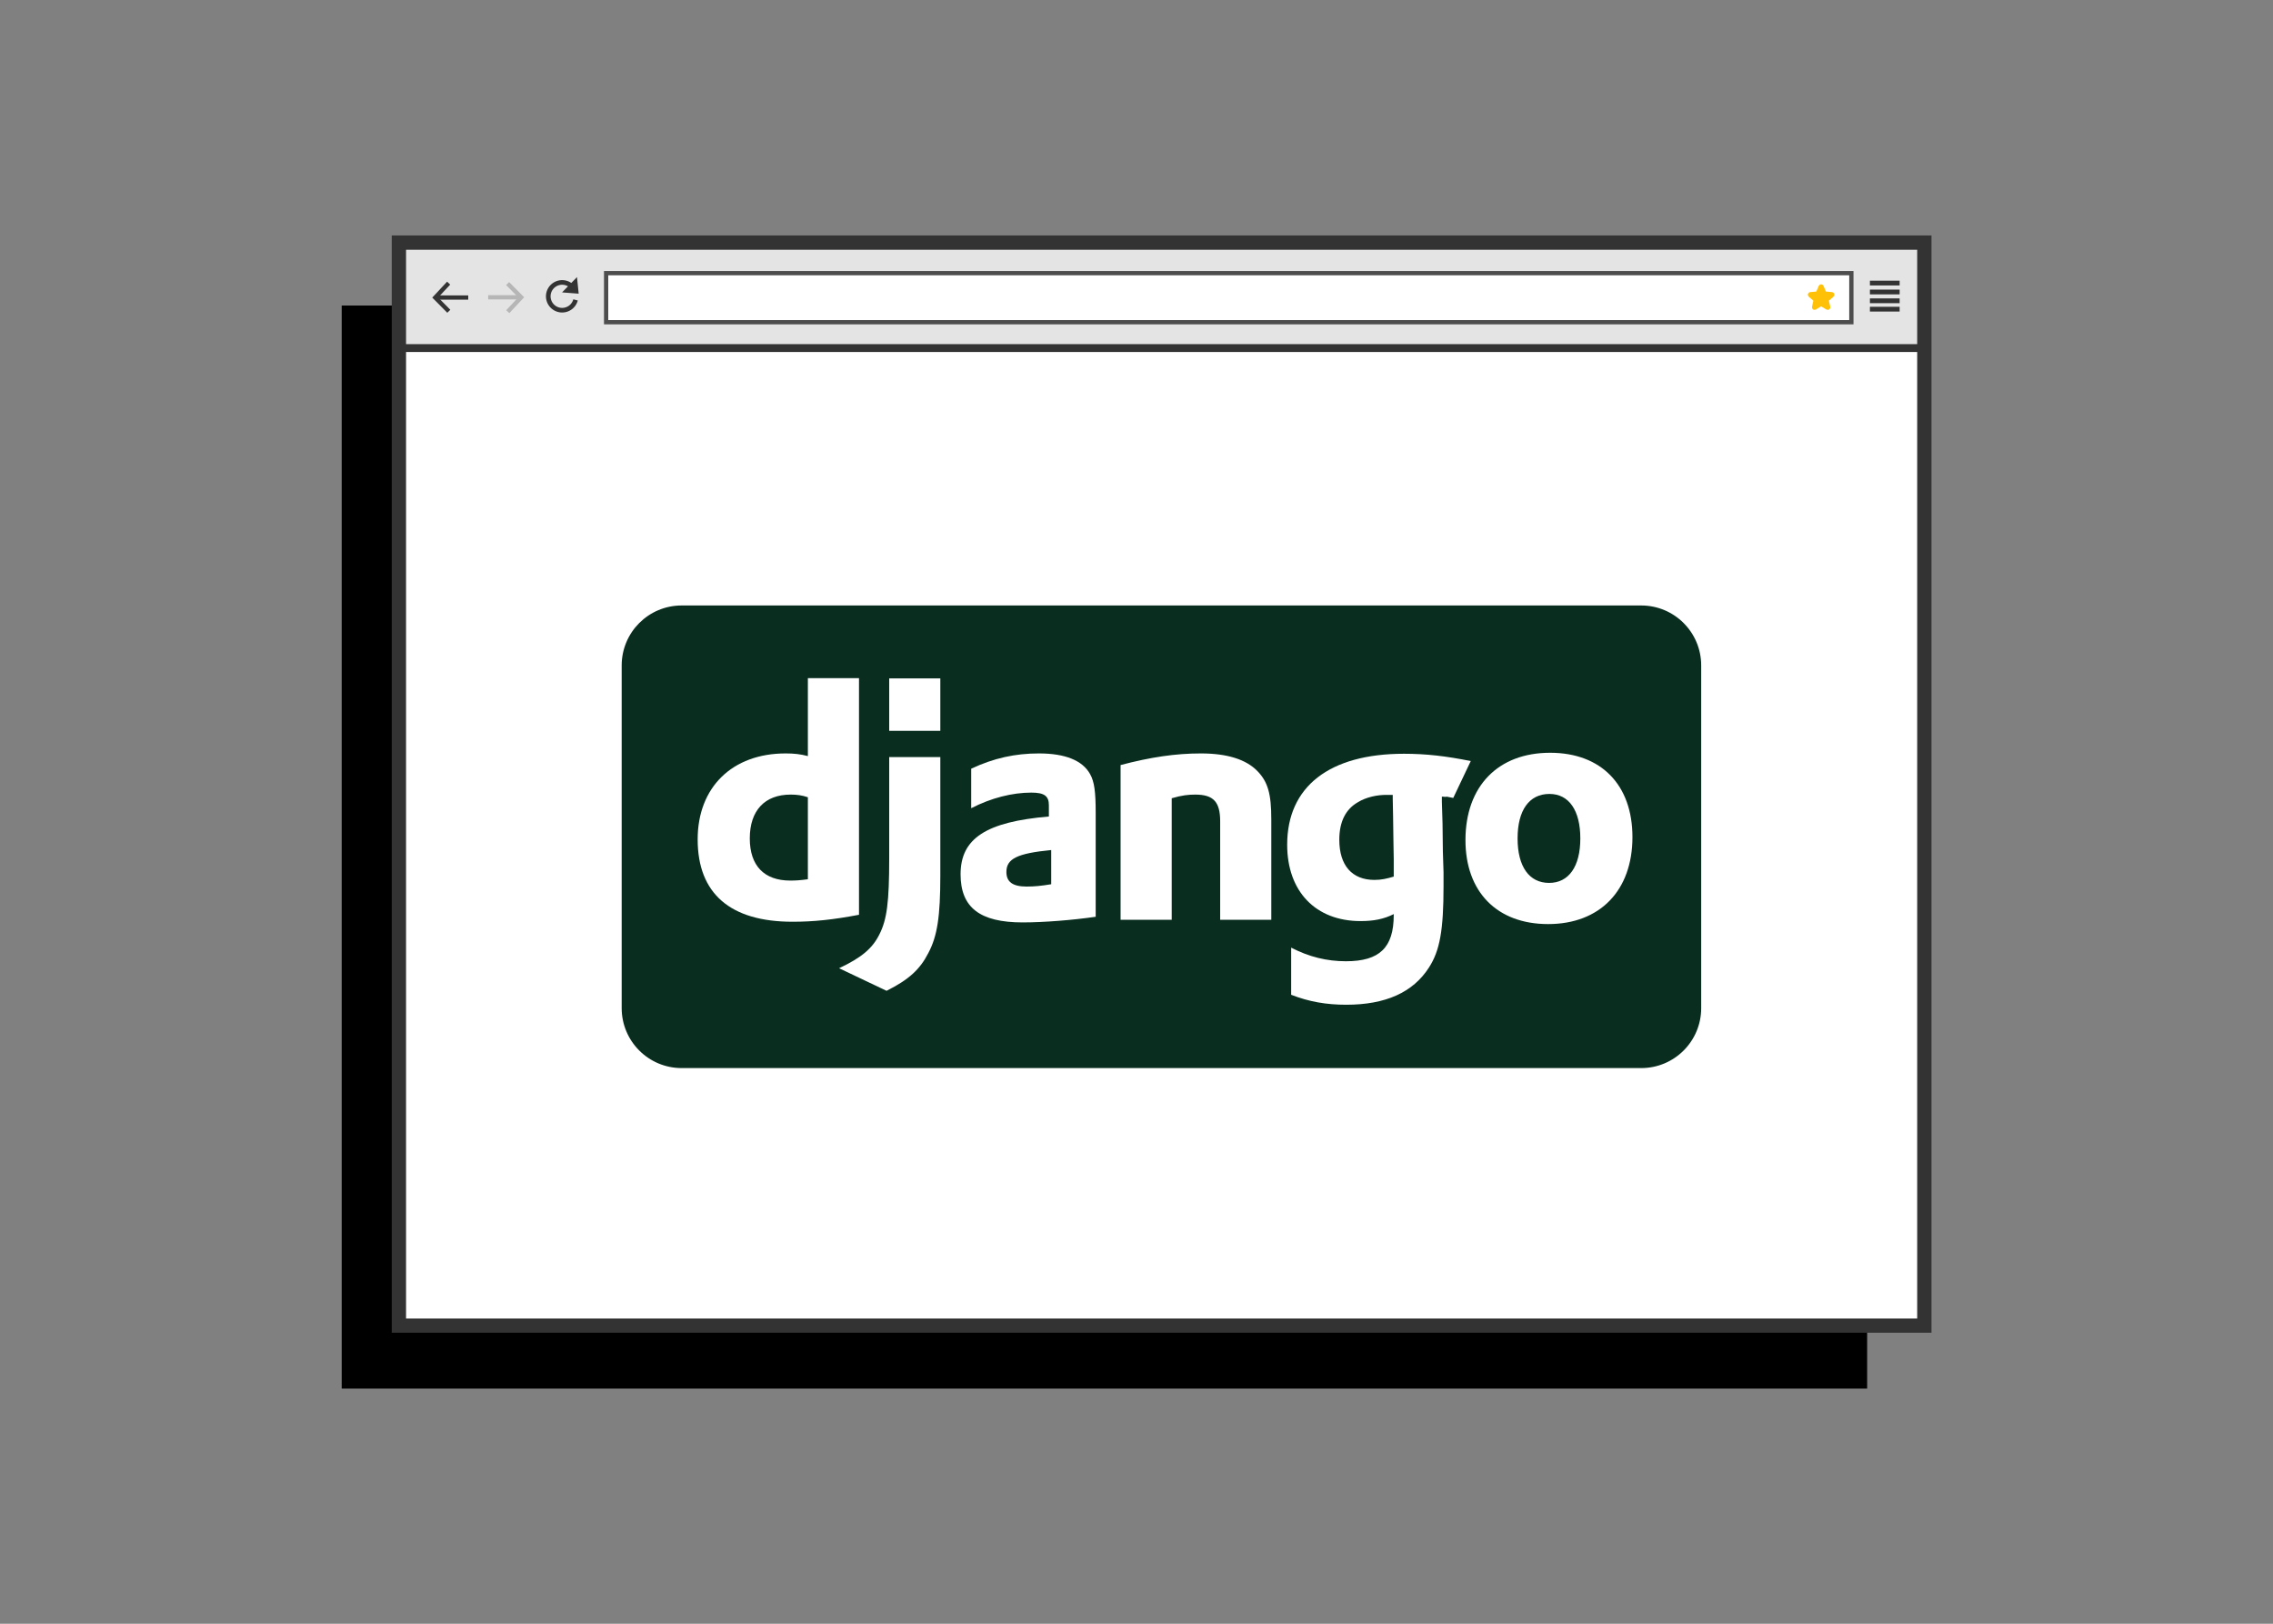 <?xml version="1.0" encoding="UTF-8" standalone="no"?>
<svg
   xmlns:dc="http://purl.org/dc/elements/1.1/"
   xmlns:cc="http://creativecommons.org/ns#"
   xmlns:rdf="http://www.w3.org/1999/02/22-rdf-syntax-ns#"
   xmlns:svg="http://www.w3.org/2000/svg"
   xmlns="http://www.w3.org/2000/svg"
   xmlns:xlink="http://www.w3.org/1999/xlink"
   xmlns:sodipodi="http://sodipodi.sourceforge.net/DTD/sodipodi-0.dtd"
   xmlns:inkscape="http://www.inkscape.org/namespaces/inkscape"
   width="197.556mm"
   height="141.111mm"
   viewBox="0 0 700 500"
   id="svg2"
   version="1.1"
   inkscape:version="0.92.5 (0.92.5+69)"
   sodipodi:docname="featured_icon.svg">
  <rect x="0" y="0" width="700" height="500" fill="#808080" stroke="none"/>
  <defs
     id="defs4">
    <linearGradient
       inkscape:collect="always"
       id="linearGradient5468">
      <stop
         style="stop-color:#177753;stop-opacity:1"
         offset="0"
         id="stop5470" />
      <stop
         style="stop-color:#092e20;stop-opacity:1"
         offset="1"
         id="stop5472" />
    </linearGradient>
    <clipPath
       id="clipPath5135"
       clipPathUnits="userSpaceOnUse">
      <rect
         y="-36.741"
         x="937.719"
         height="221.065"
         width="504.563"
         id="rect5137"
         style="opacity:1;fill:#949494;fill-opacity:1;stroke:none;stroke-width:4.162;stroke-linecap:round;stroke-linejoin:round;stroke-miterlimit:4;stroke-dasharray:none;stroke-opacity:1" />
    </clipPath>
    <clipPath
       id="clipPath5578"
       clipPathUnits="userSpaceOnUse">
      <rect
         transform="matrix(0.707,-0.707,0.707,0.707,0,0)"
         inkscape:export-ydpi="90"
         inkscape:export-xdpi="90"
         inkscape:export-filename="C:\Users\f9539184\Desktop\Vinicius\dev\jekyll\mavinstecnologia.github.io\assets\posts\desenvolvimento-web-com-python-e-django-introducao\thumb-bg.png"
         y="867.061"
         x="-2061.347"
         height="630"
         width="1200"
         id="rect5580"
         style="opacity:1;fill:url(#radialGradient5582);fill-opacity:1;stroke:none;stroke-width:4.162;stroke-linecap:round;stroke-linejoin:round;stroke-miterlimit:4;stroke-dasharray:none;stroke-opacity:1" />
    </clipPath>
    <radialGradient
       r="600"
       fy="617.873"
       fx="262.857"
       cy="617.873"
       cx="262.857"
       gradientTransform="matrix(0,-0.714,1.315,-2.0960848e-5,-2221.368,1360.13)"
       gradientUnits="userSpaceOnUse"
       id="radialGradient5582"
       xlink:href="#linearGradient5468"
       inkscape:collect="always" />
    <clipPath
       id="clipPath5584"
       clipPathUnits="userSpaceOnUse">
      <rect
         transform="matrix(0.707,-0.707,0.707,0.707,0,0)"
         inkscape:export-ydpi="90"
         inkscape:export-xdpi="90"
         inkscape:export-filename="C:\Users\f9539184\Desktop\Vinicius\dev\jekyll\mavinstecnologia.github.io\assets\posts\desenvolvimento-web-com-python-e-django-introducao\thumb-bg.png"
         y="867.061"
         x="-2061.347"
         height="630"
         width="1200"
         id="rect5586"
         style="opacity:1;fill:url(#radialGradient5588);fill-opacity:1;stroke:none;stroke-width:4.162;stroke-linecap:round;stroke-linejoin:round;stroke-miterlimit:4;stroke-dasharray:none;stroke-opacity:1" />
    </clipPath>
    <radialGradient
       r="600"
       fy="617.873"
       fx="262.857"
       cy="617.873"
       cx="262.857"
       gradientTransform="matrix(0,-0.714,1.315,-2.0960848e-5,-2221.368,1360.13)"
       gradientUnits="userSpaceOnUse"
       id="radialGradient5588"
       xlink:href="#linearGradient5468"
       inkscape:collect="always" />
    <clipPath
       id="clipPath5590"
       clipPathUnits="userSpaceOnUse">
      <rect
         transform="matrix(0.707,-0.707,0.707,0.707,0,0)"
         inkscape:export-ydpi="90"
         inkscape:export-xdpi="90"
         inkscape:export-filename="C:\Users\f9539184\Desktop\Vinicius\dev\jekyll\mavinstecnologia.github.io\assets\posts\desenvolvimento-web-com-python-e-django-introducao\thumb-bg.png"
         y="867.061"
         x="-2061.347"
         height="630"
         width="1200"
         id="rect5592"
         style="opacity:1;fill:url(#radialGradient5594);fill-opacity:1;stroke:none;stroke-width:4.162;stroke-linecap:round;stroke-linejoin:round;stroke-miterlimit:4;stroke-dasharray:none;stroke-opacity:1" />
    </clipPath>
    <radialGradient
       r="600"
       fy="617.873"
       fx="262.857"
       cy="617.873"
       cx="262.857"
       gradientTransform="matrix(0,-0.714,1.315,-2.0960848e-5,-2221.368,1360.13)"
       gradientUnits="userSpaceOnUse"
       id="radialGradient5594"
       xlink:href="#linearGradient5468"
       inkscape:collect="always" />
    <clipPath
       id="clipPath5596"
       clipPathUnits="userSpaceOnUse">
      <rect
         transform="matrix(0.707,-0.707,0.707,0.707,0,0)"
         inkscape:export-ydpi="90"
         inkscape:export-xdpi="90"
         inkscape:export-filename="C:\Users\f9539184\Desktop\Vinicius\dev\jekyll\mavinstecnologia.github.io\assets\posts\desenvolvimento-web-com-python-e-django-introducao\thumb-bg.png"
         y="867.061"
         x="-2061.347"
         height="630"
         width="1200"
         id="rect5598"
         style="opacity:1;fill:url(#radialGradient5600);fill-opacity:1;stroke:none;stroke-width:4.162;stroke-linecap:round;stroke-linejoin:round;stroke-miterlimit:4;stroke-dasharray:none;stroke-opacity:1" />
    </clipPath>
    <radialGradient
       r="600"
       fy="617.873"
       fx="262.857"
       cy="617.873"
       cx="262.857"
       gradientTransform="matrix(0,-0.714,1.315,-2.0960848e-5,-2221.368,1360.13)"
       gradientUnits="userSpaceOnUse"
       id="radialGradient5600"
       xlink:href="#linearGradient5468"
       inkscape:collect="always" />
    <clipPath
       id="clipPath5602"
       clipPathUnits="userSpaceOnUse">
      <rect
         transform="matrix(0.707,-0.707,0.707,0.707,0,0)"
         inkscape:export-ydpi="90"
         inkscape:export-xdpi="90"
         inkscape:export-filename="C:\Users\f9539184\Desktop\Vinicius\dev\jekyll\mavinstecnologia.github.io\assets\posts\desenvolvimento-web-com-python-e-django-introducao\thumb-bg.png"
         y="867.061"
         x="-2061.347"
         height="630"
         width="1200"
         id="rect5604"
         style="opacity:1;fill:url(#radialGradient5606);fill-opacity:1;stroke:none;stroke-width:4.162;stroke-linecap:round;stroke-linejoin:round;stroke-miterlimit:4;stroke-dasharray:none;stroke-opacity:1" />
    </clipPath>
    <radialGradient
       r="600"
       fy="617.873"
       fx="262.857"
       cy="617.873"
       cx="262.857"
       gradientTransform="matrix(0,-0.714,1.315,-2.0960848e-5,-2221.368,1360.13)"
       gradientUnits="userSpaceOnUse"
       id="radialGradient5606"
       xlink:href="#linearGradient5468"
       inkscape:collect="always" />
    <clipPath
       id="clipPath5608"
       clipPathUnits="userSpaceOnUse">
      <rect
         transform="matrix(0.707,-0.707,0.707,0.707,0,0)"
         inkscape:export-ydpi="90"
         inkscape:export-xdpi="90"
         inkscape:export-filename="C:\Users\f9539184\Desktop\Vinicius\dev\jekyll\mavinstecnologia.github.io\assets\posts\desenvolvimento-web-com-python-e-django-introducao\thumb-bg.png"
         y="867.061"
         x="-2061.347"
         height="630"
         width="1200"
         id="rect5610"
         style="opacity:1;fill:url(#radialGradient5612);fill-opacity:1;stroke:none;stroke-width:4.162;stroke-linecap:round;stroke-linejoin:round;stroke-miterlimit:4;stroke-dasharray:none;stroke-opacity:1" />
    </clipPath>
    <radialGradient
       r="600"
       fy="617.873"
       fx="262.857"
       cy="617.873"
       cx="262.857"
       gradientTransform="matrix(0,-0.714,1.315,-2.0960848e-5,-2221.368,1360.13)"
       gradientUnits="userSpaceOnUse"
       id="radialGradient5612"
       xlink:href="#linearGradient5468"
       inkscape:collect="always" />
    <inkscape:perspective
       id="perspective6677"
       inkscape:persp3d-origin="105 : 99 : 1"
       inkscape:vp_z="210 : 148.5 : 1"
       inkscape:vp_y="0 : 1000 : 0"
       inkscape:vp_x="0 : 148.5 : 1"
       sodipodi:type="inkscape:persp3d" />
    <linearGradient
       id="linearGradient5390"
       inkscape:collect="always">
      <stop
         id="stop5386"
         offset="0"
         style="stop-color:#4c98ff;stop-opacity:1" />
      <stop
         id="stop5388"
         offset="1"
         style="stop-color:#14559b;stop-opacity:1" />
    </linearGradient>
    <clipPath
       id="clipPath5452"
       clipPathUnits="userSpaceOnUse">
      <rect
         transform="matrix(0.866,0.5,-0.5,0.866,0,0)"
         y="-45.135"
         x="-3.335"
         height="211.667"
         width="476.25"
         id="rect5454"
         style="opacity:1;fill:url(#linearGradient5456);fill-opacity:1;stroke:none;stroke-width:1.96;stroke-linecap:round;stroke-linejoin:round;stroke-miterlimit:39.3;stroke-dasharray:none;stroke-opacity:1" />
    </clipPath>
    <linearGradient
       y2="166.976"
       x2="236.613"
       y1="-43.179"
       x1="236.613"
       gradientTransform="matrix(1.004,0,0,1.009,0.014,-1.546)"
       gradientUnits="userSpaceOnUse"
       id="linearGradient5456"
       xlink:href="#linearGradient5390"
       inkscape:collect="always" />
    <clipPath
       id="clipPath5458"
       clipPathUnits="userSpaceOnUse">
      <rect
         transform="matrix(0.866,0.5,-0.5,0.866,0,0)"
         y="-45.135"
         x="-3.335"
         height="211.667"
         width="476.25"
         id="rect5460"
         style="opacity:1;fill:url(#linearGradient5456);fill-opacity:1;stroke:none;stroke-width:1.96;stroke-linecap:round;stroke-linejoin:round;stroke-miterlimit:39.3;stroke-dasharray:none;stroke-opacity:1" />
    </clipPath>
    <clipPath
       id="clipPath5464"
       clipPathUnits="userSpaceOnUse">
      <rect
         transform="matrix(0.866,0.5,-0.5,0.866,0,0)"
         y="-45.135"
         x="-3.335"
         height="211.667"
         width="476.25"
         id="rect5466"
         style="opacity:1;fill:url(#linearGradient5456);fill-opacity:1;stroke:none;stroke-width:1.96;stroke-linecap:round;stroke-linejoin:round;stroke-miterlimit:39.3;stroke-dasharray:none;stroke-opacity:1" />
    </clipPath>
    <clipPath
       id="clipPath5470"
       clipPathUnits="userSpaceOnUse">
      <rect
         transform="matrix(0.866,0.5,-0.5,0.866,0,0)"
         y="-45.135"
         x="-3.335"
         height="211.667"
         width="476.25"
         id="rect5472"
         style="opacity:1;fill:url(#linearGradient5456);fill-opacity:1;stroke:none;stroke-width:1.96;stroke-linecap:round;stroke-linejoin:round;stroke-miterlimit:39.3;stroke-dasharray:none;stroke-opacity:1" />
    </clipPath>
    <clipPath
       id="clipPath5476"
       clipPathUnits="userSpaceOnUse">
      <rect
         transform="matrix(0.866,0.5,-0.5,0.866,0,0)"
         y="-45.135"
         x="-3.335"
         height="211.667"
         width="476.25"
         id="rect5478"
         style="opacity:1;fill:url(#linearGradient5456);fill-opacity:1;stroke:none;stroke-width:1.96;stroke-linecap:round;stroke-linejoin:round;stroke-miterlimit:39.3;stroke-dasharray:none;stroke-opacity:1" />
    </clipPath>
    <clipPath
       id="clipPath5482"
       clipPathUnits="userSpaceOnUse">
      <rect
         transform="matrix(0.866,0.5,-0.5,0.866,0,0)"
         y="-45.135"
         x="-3.335"
         height="211.667"
         width="476.25"
         id="rect5484"
         style="opacity:1;fill:url(#linearGradient5456);fill-opacity:1;stroke:none;stroke-width:1.96;stroke-linecap:round;stroke-linejoin:round;stroke-miterlimit:39.3;stroke-dasharray:none;stroke-opacity:1" />
    </clipPath>
    <linearGradient
       id="linearGradient2795">
      <stop
         style="stop-color:#b8b8b8;stop-opacity:0.498;"
         offset="0"
         id="stop2797" />
      <stop
         style="stop-color:#7f7f7f;stop-opacity:0;"
         offset="1"
         id="stop2799" />
    </linearGradient>
    <linearGradient
       id="linearGradient2787">
      <stop
         style="stop-color:#7f7f7f;stop-opacity:0.5;"
         offset="0"
         id="stop2789" />
      <stop
         style="stop-color:#7f7f7f;stop-opacity:0;"
         offset="1"
         id="stop2791" />
    </linearGradient>
    <linearGradient
       id="linearGradient3676">
      <stop
         style="stop-color:#b2b2b2;stop-opacity:0.5;"
         offset="0"
         id="stop3678" />
      <stop
         style="stop-color:#b3b3b3;stop-opacity:0;"
         offset="1"
         id="stop3680" />
    </linearGradient>
    <linearGradient
       id="linearGradient3236">
      <stop
         style="stop-color:#f4f4f4;stop-opacity:1"
         offset="0"
         id="stop3244" />
      <stop
         style="stop-color:white;stop-opacity:1"
         offset="1"
         id="stop3240" />
    </linearGradient>
    <linearGradient
       id="linearGradient4671">
      <stop
         style="stop-color:#ffd43b;stop-opacity:1;"
         offset="0"
         id="stop4673" />
      <stop
         style="stop-color:#ffe873;stop-opacity:1"
         offset="1"
         id="stop4675" />
    </linearGradient>
    <linearGradient
       id="linearGradient4689">
      <stop
         style="stop-color:#5a9fd4;stop-opacity:1;"
         offset="0"
         id="stop4691" />
      <stop
         style="stop-color:#306998;stop-opacity:1;"
         offset="1"
         id="stop4693" />
    </linearGradient>
    <linearGradient
       x1="224.24"
       y1="144.757"
       x2="-65.309"
       y2="144.757"
       id="linearGradient2987"
       xlink:href="#linearGradient4671"
       gradientUnits="userSpaceOnUse"
       gradientTransform="translate(100.27,99.611)" />
    <linearGradient
       x1="172.942"
       y1="77.476"
       x2="26.67"
       y2="76.313"
       id="linearGradient2990"
       xlink:href="#linearGradient4689"
       gradientUnits="userSpaceOnUse"
       gradientTransform="translate(100.27,99.611)" />
    <linearGradient
       inkscape:collect="always"
       xlink:href="#linearGradient4671"
       id="linearGradient2255"
       gradientUnits="userSpaceOnUse"
       gradientTransform="matrix(0.563,0,0,0.568,-11.597,-7.61)"
       x1="224.24"
       y1="144.757"
       x2="-65.309"
       y2="144.757" />
    <linearGradient
       inkscape:collect="always"
       xlink:href="#linearGradient4689"
       id="linearGradient2258"
       gradientUnits="userSpaceOnUse"
       gradientTransform="matrix(0.563,0,0,0.568,-11.597,-7.61)"
       x1="172.942"
       y1="76.176"
       x2="26.67"
       y2="76.313" />
    <radialGradient
       inkscape:collect="always"
       xlink:href="#linearGradient2795"
       id="radialGradient2801"
       cx="61.519"
       cy="132.286"
       fx="61.519"
       fy="132.286"
       r="29.037"
       gradientTransform="matrix(1,0,0,0.178,0,108.743)"
       gradientUnits="userSpaceOnUse" />
    <clipPath
       clipPathUnits="userSpaceOnUse"
       id="clipPath7776">
      <circle
         style="opacity:1;fill:#333333;fill-opacity:1;stroke:none;stroke-width:2;stroke-linecap:round;stroke-linejoin:round;stroke-miterlimit:1;stroke-dasharray:none;stroke-dashoffset:0;stroke-opacity:1"
         id="circle7778"
         cx="353.546"
         cy="-126.911"
         r="145.31"
         transform="matrix(0.5,0.866,-0.866,0.5,0,0)" />
    </clipPath>
    <clipPath
       clipPathUnits="userSpaceOnUse"
       id="clipPath7780">
      <circle
         style="opacity:1;fill:#333333;fill-opacity:1;stroke:none;stroke-width:2;stroke-linecap:round;stroke-linejoin:round;stroke-miterlimit:1;stroke-dasharray:none;stroke-dashoffset:0;stroke-opacity:1"
         id="circle7782"
         cx="-66.865"
         cy="369.635"
         r="145.31"
         transform="matrix(0.5,-0.866,0.866,0.5,0,0)" />
    </clipPath>
    <clipPath
       clipPathUnits="userSpaceOnUse"
       id="clipPath5135-8">
      <rect
         style="opacity:1;fill:#949494;fill-opacity:1;stroke:none;stroke-width:4.162;stroke-linecap:round;stroke-linejoin:round;stroke-miterlimit:4;stroke-dasharray:none;stroke-opacity:1"
         id="rect5137-5"
         width="504.563"
         height="221.065"
         x="937.719"
         y="-36.741" />
    </clipPath>
    <clipPath
       clipPathUnits="userSpaceOnUse"
       id="clipPath5578-7">
      <rect
         style="opacity:1;fill:url(#radialGradient5582-2);fill-opacity:1;stroke:none;stroke-width:4.162;stroke-linecap:round;stroke-linejoin:round;stroke-miterlimit:4;stroke-dasharray:none;stroke-opacity:1"
         id="rect5580-8"
         width="1200"
         height="630"
         x="-2061.347"
         y="867.061"
         inkscape:export-filename="C:\Users\f9539184\Desktop\Vinicius\dev\jekyll\mavinstecnologia.github.io\assets\posts\desenvolvimento-web-com-python-e-django-introducao\thumb-bg.png"
         inkscape:export-xdpi="90"
         inkscape:export-ydpi="90"
         transform="matrix(0.707,-0.707,0.707,0.707,0,0)" />
    </clipPath>
    <radialGradient
       inkscape:collect="always"
       xlink:href="#linearGradient5468"
       id="radialGradient5582-2"
       gradientUnits="userSpaceOnUse"
       gradientTransform="matrix(0,-0.714,1.315,-2.0960848e-5,-2221.368,1360.13)"
       cx="262.857"
       cy="617.873"
       fx="262.857"
       fy="617.873"
       r="600" />
    <clipPath
       clipPathUnits="userSpaceOnUse"
       id="clipPath5584-7">
      <rect
         style="opacity:1;fill:url(#radialGradient5588-9);fill-opacity:1;stroke:none;stroke-width:4.162;stroke-linecap:round;stroke-linejoin:round;stroke-miterlimit:4;stroke-dasharray:none;stroke-opacity:1"
         id="rect5586-4"
         width="1200"
         height="630"
         x="-2061.347"
         y="867.061"
         inkscape:export-filename="C:\Users\f9539184\Desktop\Vinicius\dev\jekyll\mavinstecnologia.github.io\assets\posts\desenvolvimento-web-com-python-e-django-introducao\thumb-bg.png"
         inkscape:export-xdpi="90"
         inkscape:export-ydpi="90"
         transform="matrix(0.707,-0.707,0.707,0.707,0,0)" />
    </clipPath>
    <radialGradient
       inkscape:collect="always"
       xlink:href="#linearGradient5468"
       id="radialGradient5588-9"
       gradientUnits="userSpaceOnUse"
       gradientTransform="matrix(0,-0.714,1.315,-2.0960848e-5,-2221.368,1360.13)"
       cx="262.857"
       cy="617.873"
       fx="262.857"
       fy="617.873"
       r="600" />
    <clipPath
       clipPathUnits="userSpaceOnUse"
       id="clipPath5590-1">
      <rect
         style="opacity:1;fill:url(#radialGradient5594-2);fill-opacity:1;stroke:none;stroke-width:4.162;stroke-linecap:round;stroke-linejoin:round;stroke-miterlimit:4;stroke-dasharray:none;stroke-opacity:1"
         id="rect5592-2"
         width="1200"
         height="630"
         x="-2061.347"
         y="867.061"
         inkscape:export-filename="C:\Users\f9539184\Desktop\Vinicius\dev\jekyll\mavinstecnologia.github.io\assets\posts\desenvolvimento-web-com-python-e-django-introducao\thumb-bg.png"
         inkscape:export-xdpi="90"
         inkscape:export-ydpi="90"
         transform="matrix(0.707,-0.707,0.707,0.707,0,0)" />
    </clipPath>
    <radialGradient
       inkscape:collect="always"
       xlink:href="#linearGradient5468"
       id="radialGradient5594-2"
       gradientUnits="userSpaceOnUse"
       gradientTransform="matrix(0,-0.714,1.315,-2.0960848e-5,-2221.368,1360.13)"
       cx="262.857"
       cy="617.873"
       fx="262.857"
       fy="617.873"
       r="600" />
    <clipPath
       clipPathUnits="userSpaceOnUse"
       id="clipPath5596-9">
      <rect
         style="opacity:1;fill:url(#radialGradient5600-0);fill-opacity:1;stroke:none;stroke-width:4.162;stroke-linecap:round;stroke-linejoin:round;stroke-miterlimit:4;stroke-dasharray:none;stroke-opacity:1"
         id="rect5598-2"
         width="1200"
         height="630"
         x="-2061.347"
         y="867.061"
         inkscape:export-filename="C:\Users\f9539184\Desktop\Vinicius\dev\jekyll\mavinstecnologia.github.io\assets\posts\desenvolvimento-web-com-python-e-django-introducao\thumb-bg.png"
         inkscape:export-xdpi="90"
         inkscape:export-ydpi="90"
         transform="matrix(0.707,-0.707,0.707,0.707,0,0)" />
    </clipPath>
    <radialGradient
       inkscape:collect="always"
       xlink:href="#linearGradient5468"
       id="radialGradient5600-0"
       gradientUnits="userSpaceOnUse"
       gradientTransform="matrix(0,-0.714,1.315,-2.0960848e-5,-2221.368,1360.13)"
       cx="262.857"
       cy="617.873"
       fx="262.857"
       fy="617.873"
       r="600" />
    <clipPath
       clipPathUnits="userSpaceOnUse"
       id="clipPath5602-6">
      <rect
         style="opacity:1;fill:url(#radialGradient5606-6);fill-opacity:1;stroke:none;stroke-width:4.162;stroke-linecap:round;stroke-linejoin:round;stroke-miterlimit:4;stroke-dasharray:none;stroke-opacity:1"
         id="rect5604-6"
         width="1200"
         height="630"
         x="-2061.347"
         y="867.061"
         inkscape:export-filename="C:\Users\f9539184\Desktop\Vinicius\dev\jekyll\mavinstecnologia.github.io\assets\posts\desenvolvimento-web-com-python-e-django-introducao\thumb-bg.png"
         inkscape:export-xdpi="90"
         inkscape:export-ydpi="90"
         transform="matrix(0.707,-0.707,0.707,0.707,0,0)" />
    </clipPath>
    <radialGradient
       inkscape:collect="always"
       xlink:href="#linearGradient5468"
       id="radialGradient5606-6"
       gradientUnits="userSpaceOnUse"
       gradientTransform="matrix(0,-0.714,1.315,-2.0960848e-5,-2221.368,1360.13)"
       cx="262.857"
       cy="617.873"
       fx="262.857"
       fy="617.873"
       r="600" />
    <clipPath
       clipPathUnits="userSpaceOnUse"
       id="clipPath5608-9">
      <rect
         style="opacity:1;fill:url(#radialGradient5612-8);fill-opacity:1;stroke:none;stroke-width:4.162;stroke-linecap:round;stroke-linejoin:round;stroke-miterlimit:4;stroke-dasharray:none;stroke-opacity:1"
         id="rect5610-9"
         width="1200"
         height="630"
         x="-2061.347"
         y="867.061"
         inkscape:export-filename="C:\Users\f9539184\Desktop\Vinicius\dev\jekyll\mavinstecnologia.github.io\assets\posts\desenvolvimento-web-com-python-e-django-introducao\thumb-bg.png"
         inkscape:export-xdpi="90"
         inkscape:export-ydpi="90"
         transform="matrix(0.707,-0.707,0.707,0.707,0,0)" />
    </clipPath>
    <radialGradient
       inkscape:collect="always"
       xlink:href="#linearGradient5468"
       id="radialGradient5612-8"
       gradientUnits="userSpaceOnUse"
       gradientTransform="matrix(0,-0.714,1.315,-2.0960848e-5,-2221.368,1360.13)"
       cx="262.857"
       cy="617.873"
       fx="262.857"
       fy="617.873"
       r="600" />
    <inkscape:perspective
       sodipodi:type="inkscape:persp3d"
       inkscape:vp_x="0 : 148.5 : 1"
       inkscape:vp_y="0 : 1000 : 0"
       inkscape:vp_z="210 : 148.5 : 1"
       inkscape:persp3d-origin="105 : 99 : 1"
       id="perspective6677-7" />
    <clipPath
       clipPathUnits="userSpaceOnUse"
       id="clipPath5452-1">
      <rect
         style="opacity:1;fill:url(#linearGradient5456);fill-opacity:1;stroke:none;stroke-width:1.96;stroke-linecap:round;stroke-linejoin:round;stroke-miterlimit:39.3;stroke-dasharray:none;stroke-opacity:1"
         id="rect5454-1"
         width="476.25"
         height="211.667"
         x="-3.335"
         y="-45.135"
         transform="matrix(0.866,0.5,-0.5,0.866,0,0)" />
    </clipPath>
    <linearGradient
       inkscape:collect="always"
       xlink:href="#linearGradient5390"
       id="linearGradient4534"
       gradientUnits="userSpaceOnUse"
       gradientTransform="matrix(1.004,0,0,1.009,0.014,-1.546)"
       x1="236.613"
       y1="-43.179"
       x2="236.613"
       y2="166.976" />
    <clipPath
       clipPathUnits="userSpaceOnUse"
       id="clipPath5458-6">
      <rect
         style="opacity:1;fill:url(#linearGradient5456);fill-opacity:1;stroke:none;stroke-width:1.96;stroke-linecap:round;stroke-linejoin:round;stroke-miterlimit:39.3;stroke-dasharray:none;stroke-opacity:1"
         id="rect5460-2"
         width="476.25"
         height="211.667"
         x="-3.335"
         y="-45.135"
         transform="matrix(0.866,0.5,-0.5,0.866,0,0)" />
    </clipPath>
    <clipPath
       clipPathUnits="userSpaceOnUse"
       id="clipPath5464-4">
      <rect
         style="opacity:1;fill:url(#linearGradient5456);fill-opacity:1;stroke:none;stroke-width:1.96;stroke-linecap:round;stroke-linejoin:round;stroke-miterlimit:39.3;stroke-dasharray:none;stroke-opacity:1"
         id="rect5466-6"
         width="476.25"
         height="211.667"
         x="-3.335"
         y="-45.135"
         transform="matrix(0.866,0.5,-0.5,0.866,0,0)" />
    </clipPath>
    <clipPath
       clipPathUnits="userSpaceOnUse"
       id="clipPath5470-9">
      <rect
         style="opacity:1;fill:url(#linearGradient5456);fill-opacity:1;stroke:none;stroke-width:1.96;stroke-linecap:round;stroke-linejoin:round;stroke-miterlimit:39.3;stroke-dasharray:none;stroke-opacity:1"
         id="rect5472-8"
         width="476.25"
         height="211.667"
         x="-3.335"
         y="-45.135"
         transform="matrix(0.866,0.5,-0.5,0.866,0,0)" />
    </clipPath>
    <clipPath
       clipPathUnits="userSpaceOnUse"
       id="clipPath5476-0">
      <rect
         style="opacity:1;fill:url(#linearGradient5456);fill-opacity:1;stroke:none;stroke-width:1.96;stroke-linecap:round;stroke-linejoin:round;stroke-miterlimit:39.3;stroke-dasharray:none;stroke-opacity:1"
         id="rect5478-1"
         width="476.25"
         height="211.667"
         x="-3.335"
         y="-45.135"
         transform="matrix(0.866,0.5,-0.5,0.866,0,0)" />
    </clipPath>
    <clipPath
       clipPathUnits="userSpaceOnUse"
       id="clipPath5482-0">
      <rect
         style="opacity:1;fill:url(#linearGradient5456);fill-opacity:1;stroke:none;stroke-width:1.96;stroke-linecap:round;stroke-linejoin:round;stroke-miterlimit:39.3;stroke-dasharray:none;stroke-opacity:1"
         id="rect5484-0"
         width="476.25"
         height="211.667"
         x="-3.335"
         y="-45.135"
         transform="matrix(0.866,0.5,-0.5,0.866,0,0)" />
    </clipPath>
    <linearGradient
       gradientTransform="translate(100.27,99.611)"
       gradientUnits="userSpaceOnUse"
       xlink:href="#linearGradient4671"
       id="linearGradient4546"
       y2="144.757"
       x2="-65.309"
       y1="144.757"
       x1="224.24" />
    <linearGradient
       gradientTransform="translate(100.27,99.611)"
       gradientUnits="userSpaceOnUse"
       xlink:href="#linearGradient4689"
       id="linearGradient4548"
       y2="76.313"
       x2="26.67"
       y1="77.476"
       x1="172.942" />
    <linearGradient
       y2="144.757"
       x2="-65.309"
       y1="144.757"
       x1="224.24"
       gradientTransform="matrix(0.563,0,0,0.568,-11.597,-7.61)"
       gradientUnits="userSpaceOnUse"
       id="linearGradient4550"
       xlink:href="#linearGradient4671"
       inkscape:collect="always" />
    <linearGradient
       y2="76.313"
       x2="26.67"
       y1="76.176"
       x1="172.942"
       gradientTransform="matrix(0.563,0,0,0.568,-11.597,-7.61)"
       gradientUnits="userSpaceOnUse"
       id="linearGradient4552"
       xlink:href="#linearGradient4689"
       inkscape:collect="always" />
    <radialGradient
       gradientUnits="userSpaceOnUse"
       gradientTransform="matrix(1,0,0,0.178,0,108.743)"
       r="29.037"
       fy="132.286"
       fx="61.519"
       cy="132.286"
       cx="61.519"
       id="radialGradient2801-4"
       xlink:href="#linearGradient2795"
       inkscape:collect="always" />
    <clipPath
       id="clipPath7776-4"
       clipPathUnits="userSpaceOnUse">
      <circle
         transform="matrix(0.5,0.866,-0.866,0.5,0,0)"
         r="145.31"
         cy="-126.911"
         cx="353.546"
         id="circle7778-3"
         style="opacity:1;fill:#333333;fill-opacity:1;stroke:none;stroke-width:2;stroke-linecap:round;stroke-linejoin:round;stroke-miterlimit:1;stroke-dasharray:none;stroke-dashoffset:0;stroke-opacity:1" />
    </clipPath>
    <clipPath
       id="clipPath7780-4"
       clipPathUnits="userSpaceOnUse">
      <circle
         transform="matrix(0.5,-0.866,0.866,0.5,0,0)"
         r="145.31"
         cy="369.635"
         cx="-66.865"
         id="circle7782-7"
         style="opacity:1;fill:#333333;fill-opacity:1;stroke:none;stroke-width:2;stroke-linecap:round;stroke-linejoin:round;stroke-miterlimit:1;stroke-dasharray:none;stroke-dashoffset:0;stroke-opacity:1" />
    </clipPath>
    <clipPath
       id="clipPath5135-9"
       clipPathUnits="userSpaceOnUse">
      <rect
         y="-36.741"
         x="937.719"
         height="221.065"
         width="504.563"
         id="rect5137-8"
         style="opacity:1;fill:#949494;fill-opacity:1;stroke:none;stroke-width:4.162;stroke-linecap:round;stroke-linejoin:round;stroke-miterlimit:4;stroke-dasharray:none;stroke-opacity:1" />
    </clipPath>
    <clipPath
       id="clipPath5578-5"
       clipPathUnits="userSpaceOnUse">
      <rect
         transform="matrix(0.707,-0.707,0.707,0.707,0,0)"
         inkscape:export-ydpi="90"
         inkscape:export-xdpi="90"
         inkscape:export-filename="C:\Users\f9539184\Desktop\Vinicius\dev\jekyll\mavinstecnologia.github.io\assets\posts\desenvolvimento-web-com-python-e-django-introducao\thumb-bg.png"
         y="867.061"
         x="-2061.347"
         height="630"
         width="1200"
         id="rect5580-1"
         style="opacity:1;fill:url(#radialGradient5582-4);fill-opacity:1;stroke:none;stroke-width:4.162;stroke-linecap:round;stroke-linejoin:round;stroke-miterlimit:4;stroke-dasharray:none;stroke-opacity:1" />
    </clipPath>
    <radialGradient
       r="600"
       fy="617.873"
       fx="262.857"
       cy="617.873"
       cx="262.857"
       gradientTransform="matrix(0,-0.714,1.315,-2.0960848e-5,-2221.368,1360.13)"
       gradientUnits="userSpaceOnUse"
       id="radialGradient5582-4"
       xlink:href="#linearGradient5468"
       inkscape:collect="always" />
    <clipPath
       id="clipPath5584-3"
       clipPathUnits="userSpaceOnUse">
      <rect
         transform="matrix(0.707,-0.707,0.707,0.707,0,0)"
         inkscape:export-ydpi="90"
         inkscape:export-xdpi="90"
         inkscape:export-filename="C:\Users\f9539184\Desktop\Vinicius\dev\jekyll\mavinstecnologia.github.io\assets\posts\desenvolvimento-web-com-python-e-django-introducao\thumb-bg.png"
         y="867.061"
         x="-2061.347"
         height="630"
         width="1200"
         id="rect5586-0"
         style="opacity:1;fill:url(#radialGradient5588-4);fill-opacity:1;stroke:none;stroke-width:4.162;stroke-linecap:round;stroke-linejoin:round;stroke-miterlimit:4;stroke-dasharray:none;stroke-opacity:1" />
    </clipPath>
    <radialGradient
       r="600"
       fy="617.873"
       fx="262.857"
       cy="617.873"
       cx="262.857"
       gradientTransform="matrix(0,-0.714,1.315,-2.0960848e-5,-2221.368,1360.13)"
       gradientUnits="userSpaceOnUse"
       id="radialGradient5588-4"
       xlink:href="#linearGradient5468"
       inkscape:collect="always" />
    <clipPath
       id="clipPath5590-9"
       clipPathUnits="userSpaceOnUse">
      <rect
         transform="matrix(0.707,-0.707,0.707,0.707,0,0)"
         inkscape:export-ydpi="90"
         inkscape:export-xdpi="90"
         inkscape:export-filename="C:\Users\f9539184\Desktop\Vinicius\dev\jekyll\mavinstecnologia.github.io\assets\posts\desenvolvimento-web-com-python-e-django-introducao\thumb-bg.png"
         y="867.061"
         x="-2061.347"
         height="630"
         width="1200"
         id="rect5592-5"
         style="opacity:1;fill:url(#radialGradient5594-9);fill-opacity:1;stroke:none;stroke-width:4.162;stroke-linecap:round;stroke-linejoin:round;stroke-miterlimit:4;stroke-dasharray:none;stroke-opacity:1" />
    </clipPath>
    <radialGradient
       r="600"
       fy="617.873"
       fx="262.857"
       cy="617.873"
       cx="262.857"
       gradientTransform="matrix(0,-0.714,1.315,-2.0960848e-5,-2221.368,1360.13)"
       gradientUnits="userSpaceOnUse"
       id="radialGradient5594-9"
       xlink:href="#linearGradient5468"
       inkscape:collect="always" />
    <clipPath
       id="clipPath5596-3"
       clipPathUnits="userSpaceOnUse">
      <rect
         transform="matrix(0.707,-0.707,0.707,0.707,0,0)"
         inkscape:export-ydpi="90"
         inkscape:export-xdpi="90"
         inkscape:export-filename="C:\Users\f9539184\Desktop\Vinicius\dev\jekyll\mavinstecnologia.github.io\assets\posts\desenvolvimento-web-com-python-e-django-introducao\thumb-bg.png"
         y="867.061"
         x="-2061.347"
         height="630"
         width="1200"
         id="rect5598-4"
         style="opacity:1;fill:url(#radialGradient5600-2);fill-opacity:1;stroke:none;stroke-width:4.162;stroke-linecap:round;stroke-linejoin:round;stroke-miterlimit:4;stroke-dasharray:none;stroke-opacity:1" />
    </clipPath>
    <radialGradient
       r="600"
       fy="617.873"
       fx="262.857"
       cy="617.873"
       cx="262.857"
       gradientTransform="matrix(0,-0.714,1.315,-2.0960848e-5,-2221.368,1360.13)"
       gradientUnits="userSpaceOnUse"
       id="radialGradient5600-2"
       xlink:href="#linearGradient5468"
       inkscape:collect="always" />
    <clipPath
       id="clipPath5602-65"
       clipPathUnits="userSpaceOnUse">
      <rect
         transform="matrix(0.707,-0.707,0.707,0.707,0,0)"
         inkscape:export-ydpi="90"
         inkscape:export-xdpi="90"
         inkscape:export-filename="C:\Users\f9539184\Desktop\Vinicius\dev\jekyll\mavinstecnologia.github.io\assets\posts\desenvolvimento-web-com-python-e-django-introducao\thumb-bg.png"
         y="867.061"
         x="-2061.347"
         height="630"
         width="1200"
         id="rect5604-7"
         style="opacity:1;fill:url(#radialGradient5606-5);fill-opacity:1;stroke:none;stroke-width:4.162;stroke-linecap:round;stroke-linejoin:round;stroke-miterlimit:4;stroke-dasharray:none;stroke-opacity:1" />
    </clipPath>
    <radialGradient
       r="600"
       fy="617.873"
       fx="262.857"
       cy="617.873"
       cx="262.857"
       gradientTransform="matrix(0,-0.714,1.315,-2.0960848e-5,-2221.368,1360.13)"
       gradientUnits="userSpaceOnUse"
       id="radialGradient5606-5"
       xlink:href="#linearGradient5468"
       inkscape:collect="always" />
    <clipPath
       id="clipPath5608-8"
       clipPathUnits="userSpaceOnUse">
      <rect
         transform="matrix(0.707,-0.707,0.707,0.707,0,0)"
         inkscape:export-ydpi="90"
         inkscape:export-xdpi="90"
         inkscape:export-filename="C:\Users\f9539184\Desktop\Vinicius\dev\jekyll\mavinstecnologia.github.io\assets\posts\desenvolvimento-web-com-python-e-django-introducao\thumb-bg.png"
         y="867.061"
         x="-2061.347"
         height="630"
         width="1200"
         id="rect5610-5"
         style="opacity:1;fill:url(#radialGradient5612-80);fill-opacity:1;stroke:none;stroke-width:4.162;stroke-linecap:round;stroke-linejoin:round;stroke-miterlimit:4;stroke-dasharray:none;stroke-opacity:1" />
    </clipPath>
    <radialGradient
       r="600"
       fy="617.873"
       fx="262.857"
       cy="617.873"
       cx="262.857"
       gradientTransform="matrix(0,-0.714,1.315,-2.0960848e-5,-2221.368,1360.13)"
       gradientUnits="userSpaceOnUse"
       id="radialGradient5612-80"
       xlink:href="#linearGradient5468"
       inkscape:collect="always" />
    <filter
       id="filter7670"
       inkscape:label="Blur"
       style="color-interpolation-filters:sRGB">
      <feGaussianBlur
         id="feGaussianBlur7672"
         result="blur"
         stdDeviation="2 2" />
    </filter>
    <linearGradient
       id="linearGradient7886"
       gradientUnits="userSpaceOnUse"
       x1="130.723"
       y1="120.272"
       x2="132.964"
       y2="121.479">
      <stop
         offset="0"
         style="stop-color:#000000;stop-opacity:3.000000e-002"
         id="stop7888" />
      <stop
         offset="8.489490e-002"
         style="stop-color:#090909;stop-opacity:2.745315e-002"
         id="stop7890" />
      <stop
         offset="0.224"
         style="stop-color:#212121;stop-opacity:2.329644e-002"
         id="stop7892" />
      <stop
         offset="0.399"
         style="stop-color:#494949;stop-opacity:1.804541e-002"
         id="stop7894" />
      <stop
         offset="0.603"
         style="stop-color:#808080;stop-opacity:1.190651e-002"
         id="stop7896" />
      <stop
         offset="0.83"
         style="stop-color:#C6C6C6;stop-opacity:5.105171e-003"
         id="stop7898" />
      <stop
         offset="1"
         style="stop-color:#FFFFFF;stop-opacity:0"
         id="stop7900" />
    </linearGradient>
    <filter
       id="filter8389"
       inkscape:label="Blur"
       style="color-interpolation-filters:sRGB">
      <feGaussianBlur
         id="feGaussianBlur8391"
         result="blur"
         stdDeviation="7 7" />
    </filter>
    <filter
       id="filter16455"
       inkscape:label="Blur"
       style="color-interpolation-filters:sRGB">
      <feGaussianBlur
         id="feGaussianBlur16457"
         result="blur"
         stdDeviation="7 7" />
    </filter>
    <filter
       style="color-interpolation-filters:sRGB"
       inkscape:label="Drop Shadow"
       id="filter4723">
      <feFlood
         flood-opacity="0.341"
         flood-color="rgb(0,0,0)"
         result="flood"
         id="feFlood4725" />
      <feComposite
         in="flood"
         in2="SourceGraphic"
         operator="in"
         result="composite1"
         id="feComposite4727" />
      <feGaussianBlur
         in="composite1"
         stdDeviation="8"
         result="blur"
         id="feGaussianBlur4729" />
      <feOffset
         dx="2.91434e-015"
         dy="3.2"
         result="offset"
         id="feOffset4731" />
      <feComposite
         in="SourceGraphic"
         in2="offset"
         operator="over"
         result="composite2"
         id="feComposite4733" />
    </filter>
    <linearGradient
       gradientTransform="translate(100.27,99.611)"
       gradientUnits="userSpaceOnUse"
       xlink:href="#linearGradient4671"
       id="linearGradient5352"
       y2="144.757"
       x2="-65.309"
       y1="144.757"
       x1="224.24" />
    <linearGradient
       gradientTransform="translate(100.27,99.611)"
       gradientUnits="userSpaceOnUse"
       xlink:href="#linearGradient4689"
       id="linearGradient5354"
       y2="76.313"
       x2="26.67"
       y1="77.476"
       x1="172.942" />
    <linearGradient
       y2="144.757"
       x2="-65.309"
       y1="144.757"
       x1="224.24"
       gradientTransform="matrix(0.563,0,0,0.568,-11.597,-7.61)"
       gradientUnits="userSpaceOnUse"
       id="linearGradient5356"
       xlink:href="#linearGradient4671"
       inkscape:collect="always" />
    <linearGradient
       y2="76.313"
       x2="26.67"
       y1="76.176"
       x1="172.942"
       gradientTransform="matrix(0.563,0,0,0.568,-11.597,-7.61)"
       gradientUnits="userSpaceOnUse"
       id="linearGradient5358"
       xlink:href="#linearGradient4689"
       inkscape:collect="always" />
    <radialGradient
       gradientUnits="userSpaceOnUse"
       gradientTransform="matrix(1,0,0,0.178,0,108.743)"
       r="29.037"
       fy="132.286"
       fx="61.519"
       cy="132.286"
       cx="61.519"
       id="radialGradient2801-8"
       xlink:href="#linearGradient2795"
       inkscape:collect="always" />
    <filter
       style="color-interpolation-filters:sRGB"
       inkscape:label="Blur"
       id="filter7670-7">
      <feGaussianBlur
         stdDeviation="2 2"
         result="blur"
         id="feGaussianBlur7672-5" />
    </filter>
    <filter
       style="color-interpolation-filters:sRGB"
       inkscape:label="Blur"
       id="filter8389-1">
      <feGaussianBlur
         stdDeviation="7 7"
         result="blur"
         id="feGaussianBlur8391-4" />
    </filter>
    <filter
       style="color-interpolation-filters:sRGB"
       inkscape:label="Blur"
       id="filter16455-3">
      <feGaussianBlur
         stdDeviation="7 7"
         result="blur"
         id="feGaussianBlur16457-1" />
    </filter>
    <filter
       id="filter9420"
       inkscape:label="Blur"
       style="color-interpolation-filters:sRGB">
      <feGaussianBlur
         id="feGaussianBlur9422"
         result="blur"
         stdDeviation="7 7" />
    </filter>
    <filter
       id="filter10263"
       inkscape:label="Blur"
       style="color-interpolation-filters:sRGB">
      <feGaussianBlur
         id="feGaussianBlur10265"
         result="blur"
         stdDeviation="7 7" />
    </filter>
    <filter
       id="filter7670-4"
       inkscape:label="Blur"
       style="color-interpolation-filters:sRGB">
      <feGaussianBlur
         id="feGaussianBlur7672-2"
         result="blur"
         stdDeviation="2 2" />
    </filter>
    <filter
       id="filter8389-4"
       inkscape:label="Blur"
       style="color-interpolation-filters:sRGB">
      <feGaussianBlur
         id="feGaussianBlur8391-3"
         result="blur"
         stdDeviation="7 7" />
    </filter>
    <filter
       id="filter16455-4"
       inkscape:label="Blur"
       style="color-interpolation-filters:sRGB">
      <feGaussianBlur
         id="feGaussianBlur16457-9"
         result="blur"
         stdDeviation="7 7" />
    </filter>
    <filter
       style="color-interpolation-filters:sRGB"
       inkscape:label="Blur"
       id="filter9420-0">
      <feGaussianBlur
         stdDeviation="7 7"
         result="blur"
         id="feGaussianBlur9422-2" />
    </filter>
    <filter
       style="color-interpolation-filters:sRGB"
       inkscape:label="Blur"
       id="filter10263-0">
      <feGaussianBlur
         stdDeviation="7 7"
         result="blur"
         id="feGaussianBlur10265-7" />
    </filter>
    <clipPath
       clipPathUnits="userSpaceOnUse"
       id="clipPath4510">
      <path
         inkscape:connector-curvature="0"
         id="path4512"
         d="m 77.343,258.284 -4.527,-4.528 c -0.36,-0.36 -0.918,-0.434 -1.359,-0.178 -3.159,1.83 -6.55,3.235 -10.078,4.176 -0.006,0.002 -0.013,0.003 -0.019,0.005 -0.531,0.152 -0.864,0.661 -0.81,1.192 l 0,6.288 -19.852,2.6e-4 0,-2.452 9.404,0 c 0.621,0 1.124,-0.503 1.124,-1.124 0,-0.621 -0.503,-1.124 -1.124,-1.124 l -9.404,0 0,-1.604 c 0.046,-0.535 -0.297,-1.039 -0.831,-1.181 -3.523,-0.94 -6.909,-2.342 -10.066,-4.169 -0.008,-0.005 -0.016,-0.01 -0.024,-0.014 -0.016,-0.009 -0.035,-0.019 -0.051,-0.027 -0.476,-0.238 -1.042,-0.107 -1.368,0.288 l -4.453,4.453 -14.037,-14.038 4.458,-4.458 c 0.404,-0.34 0.524,-0.928 0.259,-1.407 -0.003,-0.006 -0.006,-0.011 -0.01,-0.018 -1.83,-3.16 -3.236,-6.551 -4.177,-10.08 -0.142,-0.531 -0.64,-0.873 -1.175,-0.831 l -6.312,0 0,-19.852 6.401,0 c 0.509,0 0.955,-0.342 1.086,-0.835 0.941,-3.526 2.345,-6.915 4.174,-10.073 0.255,-0.441 0.182,-0.998 -0.178,-1.359 l -4.527,-4.527 14.037,-14.038 4.528,4.528 c 0.36,0.36 0.918,0.433 1.359,0.178 3.159,-1.83 6.549,-3.235 10.076,-4.175 0.531,-0.142 0.873,-0.641 0.831,-1.173 l 0,-6.313 19.852,0 0,1.669 -10.448,0 c -0.621,0 -1.124,0.503 -1.124,1.124 0,0.621 0.504,1.124 1.124,1.124 l 10.448,0 0,2.403 c -0.036,0.511 0.285,0.997 0.794,1.154 0.019,0.006 0.038,0.011 0.057,0.016 3.52,0.941 6.903,2.343 10.057,4.17 0.441,0.255 0.999,0.182 1.359,-0.178 l 4.528,-4.528 14.037,14.038 -4.527,4.527 c -0.36,0.36 -0.433,0.918 -0.178,1.359 1.829,3.158 3.233,6.547 4.174,10.073 0.132,0.492 0.577,0.834 1.086,0.834 l 6.401,0 0,19.852 -6.301,0 c -0.535,-0.047 -1.043,0.296 -1.186,0.831 -0.94,3.526 -2.345,6.917 -4.175,10.077 -0.255,0.441 -0.182,0.998 0.178,1.359 l 4.528,4.527 z"
         style="fill:#ececec;stroke:#000000;stroke-width:0.529;stroke-miterlimit:4;stroke-dasharray:none" />
    </clipPath>
    <linearGradient
       id="linearGradient11176"
       gradientUnits="userSpaceOnUse"
       x1="130.723"
       y1="120.272"
       x2="132.964"
       y2="121.479">
      <stop
         offset="0"
         style="stop-color:#000000;stop-opacity:3.000000e-002"
         id="stop11117" />
      <stop
         offset="8.489490e-002"
         style="stop-color:#090909;stop-opacity:2.745315e-002"
         id="stop11119" />
      <stop
         offset="0.224"
         style="stop-color:#212121;stop-opacity:2.329644e-002"
         id="stop11121" />
      <stop
         offset="0.399"
         style="stop-color:#494949;stop-opacity:1.804541e-002"
         id="stop11123" />
      <stop
         offset="0.603"
         style="stop-color:#808080;stop-opacity:1.190651e-002"
         id="stop11125" />
      <stop
         offset="0.83"
         style="stop-color:#C6C6C6;stop-opacity:5.105171e-003"
         id="stop11127" />
      <stop
         offset="1"
         style="stop-color:#FFFFFF;stop-opacity:0"
         id="stop11129" />
    </linearGradient>
    <inkscape:perspective
       sodipodi:type="inkscape:persp3d"
       inkscape:vp_x="0 : 148.5 : 1"
       inkscape:vp_y="0 : 1000 : 0"
       inkscape:vp_z="210 : 148.5 : 1"
       inkscape:persp3d-origin="105 : 99 : 1"
       id="perspective6677-3" />
    <clipPath
       clipPathUnits="userSpaceOnUse"
       id="clipPath5452-7">
      <rect
         style="opacity:1;fill:url(#linearGradient5456);fill-opacity:1;stroke:none;stroke-width:1.96;stroke-linecap:round;stroke-linejoin:round;stroke-miterlimit:39.3;stroke-dasharray:none;stroke-opacity:1"
         id="rect5454-4"
         width="476.25"
         height="211.667"
         x="-3.335"
         y="-45.135"
         transform="matrix(0.866,0.5,-0.5,0.866,0,0)" />
    </clipPath>
    <clipPath
       clipPathUnits="userSpaceOnUse"
       id="clipPath5458-1">
      <rect
         style="opacity:1;fill:url(#linearGradient5456);fill-opacity:1;stroke:none;stroke-width:1.96;stroke-linecap:round;stroke-linejoin:round;stroke-miterlimit:39.3;stroke-dasharray:none;stroke-opacity:1"
         id="rect5460-3"
         width="476.25"
         height="211.667"
         x="-3.335"
         y="-45.135"
         transform="matrix(0.866,0.5,-0.5,0.866,0,0)" />
    </clipPath>
    <clipPath
       clipPathUnits="userSpaceOnUse"
       id="clipPath5464-6">
      <rect
         style="opacity:1;fill:url(#linearGradient5456);fill-opacity:1;stroke:none;stroke-width:1.96;stroke-linecap:round;stroke-linejoin:round;stroke-miterlimit:39.3;stroke-dasharray:none;stroke-opacity:1"
         id="rect5466-7"
         width="476.25"
         height="211.667"
         x="-3.335"
         y="-45.135"
         transform="matrix(0.866,0.5,-0.5,0.866,0,0)" />
    </clipPath>
    <clipPath
       clipPathUnits="userSpaceOnUse"
       id="clipPath5470-2">
      <rect
         style="opacity:1;fill:url(#linearGradient5456);fill-opacity:1;stroke:none;stroke-width:1.96;stroke-linecap:round;stroke-linejoin:round;stroke-miterlimit:39.3;stroke-dasharray:none;stroke-opacity:1"
         id="rect5472-84"
         width="476.25"
         height="211.667"
         x="-3.335"
         y="-45.135"
         transform="matrix(0.866,0.5,-0.5,0.866,0,0)" />
    </clipPath>
    <clipPath
       clipPathUnits="userSpaceOnUse"
       id="clipPath5476-00">
      <rect
         style="opacity:1;fill:url(#linearGradient5456);fill-opacity:1;stroke:none;stroke-width:1.96;stroke-linecap:round;stroke-linejoin:round;stroke-miterlimit:39.3;stroke-dasharray:none;stroke-opacity:1"
         id="rect5478-3"
         width="476.25"
         height="211.667"
         x="-3.335"
         y="-45.135"
         transform="matrix(0.866,0.5,-0.5,0.866,0,0)" />
    </clipPath>
    <clipPath
       clipPathUnits="userSpaceOnUse"
       id="clipPath5482-6">
      <rect
         style="opacity:1;fill:url(#linearGradient5456);fill-opacity:1;stroke:none;stroke-width:1.96;stroke-linecap:round;stroke-linejoin:round;stroke-miterlimit:39.3;stroke-dasharray:none;stroke-opacity:1"
         id="rect5484-4"
         width="476.25"
         height="211.667"
         x="-3.335"
         y="-45.135"
         transform="matrix(0.866,0.5,-0.5,0.866,0,0)" />
    </clipPath>
    <radialGradient
       gradientUnits="userSpaceOnUse"
       gradientTransform="matrix(1,0,0,0.178,0,108.743)"
       r="29.037"
       fy="132.286"
       fx="61.519"
       cy="132.286"
       cx="61.519"
       id="radialGradient2801-1"
       xlink:href="#linearGradient2795"
       inkscape:collect="always" />
    <clipPath
       id="clipPath7776-48"
       clipPathUnits="userSpaceOnUse">
      <circle
         transform="matrix(0.5,0.866,-0.866,0.5,0,0)"
         r="145.31"
         cy="-126.911"
         cx="353.546"
         id="circle7778-0"
         style="opacity:1;fill:#333333;fill-opacity:1;stroke:none;stroke-width:2;stroke-linecap:round;stroke-linejoin:round;stroke-miterlimit:1;stroke-dasharray:none;stroke-dashoffset:0;stroke-opacity:1" />
    </clipPath>
    <clipPath
       id="clipPath7780-9"
       clipPathUnits="userSpaceOnUse">
      <circle
         transform="matrix(0.5,-0.866,0.866,0.5,0,0)"
         r="145.31"
         cy="369.635"
         cx="-66.865"
         id="circle7782-79"
         style="opacity:1;fill:#333333;fill-opacity:1;stroke:none;stroke-width:2;stroke-linecap:round;stroke-linejoin:round;stroke-miterlimit:1;stroke-dasharray:none;stroke-dashoffset:0;stroke-opacity:1" />
    </clipPath>
    <clipPath
       id="clipPath5135-7"
       clipPathUnits="userSpaceOnUse">
      <rect
         y="-36.741"
         x="937.719"
         height="221.065"
         width="504.563"
         id="rect5137-3"
         style="opacity:1;fill:#949494;fill-opacity:1;stroke:none;stroke-width:4.162;stroke-linecap:round;stroke-linejoin:round;stroke-miterlimit:4;stroke-dasharray:none;stroke-opacity:1" />
    </clipPath>
    <clipPath
       id="clipPath5578-6"
       clipPathUnits="userSpaceOnUse">
      <rect
         transform="matrix(0.707,-0.707,0.707,0.707,0,0)"
         inkscape:export-ydpi="90"
         inkscape:export-xdpi="90"
         inkscape:export-filename="C:\Users\f9539184\Desktop\Vinicius\dev\jekyll\mavinstecnologia.github.io\assets\posts\desenvolvimento-web-com-python-e-django-introducao\thumb-bg.png"
         y="867.061"
         x="-2061.347"
         height="630"
         width="1200"
         id="rect5580-11"
         style="opacity:1;fill:url(#radialGradient5582-8);fill-opacity:1;stroke:none;stroke-width:4.162;stroke-linecap:round;stroke-linejoin:round;stroke-miterlimit:4;stroke-dasharray:none;stroke-opacity:1" />
    </clipPath>
    <radialGradient
       r="600"
       fy="617.873"
       fx="262.857"
       cy="617.873"
       cx="262.857"
       gradientTransform="matrix(0,-0.714,1.315,-2.0960848e-5,-2221.368,1360.13)"
       gradientUnits="userSpaceOnUse"
       id="radialGradient5582-8"
       xlink:href="#linearGradient5468"
       inkscape:collect="always" />
    <clipPath
       id="clipPath5584-4"
       clipPathUnits="userSpaceOnUse">
      <rect
         transform="matrix(0.707,-0.707,0.707,0.707,0,0)"
         inkscape:export-ydpi="90"
         inkscape:export-xdpi="90"
         inkscape:export-filename="C:\Users\f9539184\Desktop\Vinicius\dev\jekyll\mavinstecnologia.github.io\assets\posts\desenvolvimento-web-com-python-e-django-introducao\thumb-bg.png"
         y="867.061"
         x="-2061.347"
         height="630"
         width="1200"
         id="rect5586-5"
         style="opacity:1;fill:url(#radialGradient5588-46);fill-opacity:1;stroke:none;stroke-width:4.162;stroke-linecap:round;stroke-linejoin:round;stroke-miterlimit:4;stroke-dasharray:none;stroke-opacity:1" />
    </clipPath>
    <radialGradient
       r="600"
       fy="617.873"
       fx="262.857"
       cy="617.873"
       cx="262.857"
       gradientTransform="matrix(0,-0.714,1.315,-2.0960848e-5,-2221.368,1360.13)"
       gradientUnits="userSpaceOnUse"
       id="radialGradient5588-46"
       xlink:href="#linearGradient5468"
       inkscape:collect="always" />
    <clipPath
       id="clipPath5590-0"
       clipPathUnits="userSpaceOnUse">
      <rect
         transform="matrix(0.707,-0.707,0.707,0.707,0,0)"
         inkscape:export-ydpi="90"
         inkscape:export-xdpi="90"
         inkscape:export-filename="C:\Users\f9539184\Desktop\Vinicius\dev\jekyll\mavinstecnologia.github.io\assets\posts\desenvolvimento-web-com-python-e-django-introducao\thumb-bg.png"
         y="867.061"
         x="-2061.347"
         height="630"
         width="1200"
         id="rect5592-28"
         style="opacity:1;fill:url(#radialGradient5594-3);fill-opacity:1;stroke:none;stroke-width:4.162;stroke-linecap:round;stroke-linejoin:round;stroke-miterlimit:4;stroke-dasharray:none;stroke-opacity:1" />
    </clipPath>
    <radialGradient
       r="600"
       fy="617.873"
       fx="262.857"
       cy="617.873"
       cx="262.857"
       gradientTransform="matrix(0,-0.714,1.315,-2.0960848e-5,-2221.368,1360.13)"
       gradientUnits="userSpaceOnUse"
       id="radialGradient5594-3"
       xlink:href="#linearGradient5468"
       inkscape:collect="always" />
    <clipPath
       id="clipPath5596-1"
       clipPathUnits="userSpaceOnUse">
      <rect
         transform="matrix(0.707,-0.707,0.707,0.707,0,0)"
         inkscape:export-ydpi="90"
         inkscape:export-xdpi="90"
         inkscape:export-filename="C:\Users\f9539184\Desktop\Vinicius\dev\jekyll\mavinstecnologia.github.io\assets\posts\desenvolvimento-web-com-python-e-django-introducao\thumb-bg.png"
         y="867.061"
         x="-2061.347"
         height="630"
         width="1200"
         id="rect5598-6"
         style="opacity:1;fill:url(#radialGradient5600-1);fill-opacity:1;stroke:none;stroke-width:4.162;stroke-linecap:round;stroke-linejoin:round;stroke-miterlimit:4;stroke-dasharray:none;stroke-opacity:1" />
    </clipPath>
    <radialGradient
       r="600"
       fy="617.873"
       fx="262.857"
       cy="617.873"
       cx="262.857"
       gradientTransform="matrix(0,-0.714,1.315,-2.0960848e-5,-2221.368,1360.13)"
       gradientUnits="userSpaceOnUse"
       id="radialGradient5600-1"
       xlink:href="#linearGradient5468"
       inkscape:collect="always" />
    <clipPath
       id="clipPath5602-2"
       clipPathUnits="userSpaceOnUse">
      <rect
         transform="matrix(0.707,-0.707,0.707,0.707,0,0)"
         inkscape:export-ydpi="90"
         inkscape:export-xdpi="90"
         inkscape:export-filename="C:\Users\f9539184\Desktop\Vinicius\dev\jekyll\mavinstecnologia.github.io\assets\posts\desenvolvimento-web-com-python-e-django-introducao\thumb-bg.png"
         y="867.061"
         x="-2061.347"
         height="630"
         width="1200"
         id="rect5604-3"
         style="opacity:1;fill:url(#radialGradient5606-8);fill-opacity:1;stroke:none;stroke-width:4.162;stroke-linecap:round;stroke-linejoin:round;stroke-miterlimit:4;stroke-dasharray:none;stroke-opacity:1" />
    </clipPath>
    <radialGradient
       r="600"
       fy="617.873"
       fx="262.857"
       cy="617.873"
       cx="262.857"
       gradientTransform="matrix(0,-0.714,1.315,-2.0960848e-5,-2221.368,1360.13)"
       gradientUnits="userSpaceOnUse"
       id="radialGradient5606-8"
       xlink:href="#linearGradient5468"
       inkscape:collect="always" />
    <clipPath
       id="clipPath5608-95"
       clipPathUnits="userSpaceOnUse">
      <rect
         transform="matrix(0.707,-0.707,0.707,0.707,0,0)"
         inkscape:export-ydpi="90"
         inkscape:export-xdpi="90"
         inkscape:export-filename="C:\Users\f9539184\Desktop\Vinicius\dev\jekyll\mavinstecnologia.github.io\assets\posts\desenvolvimento-web-com-python-e-django-introducao\thumb-bg.png"
         y="867.061"
         x="-2061.347"
         height="630"
         width="1200"
         id="rect5610-6"
         style="opacity:1;fill:url(#radialGradient5612-3);fill-opacity:1;stroke:none;stroke-width:4.162;stroke-linecap:round;stroke-linejoin:round;stroke-miterlimit:4;stroke-dasharray:none;stroke-opacity:1" />
    </clipPath>
    <radialGradient
       r="600"
       fy="617.873"
       fx="262.857"
       cy="617.873"
       cx="262.857"
       gradientTransform="matrix(0,-0.714,1.315,-2.0960848e-5,-2221.368,1360.13)"
       gradientUnits="userSpaceOnUse"
       id="radialGradient5612-3"
       xlink:href="#linearGradient5468"
       inkscape:collect="always" />
  </defs>
  <sodipodi:namedview
     id="base"
     pagecolor="#ffffff"
     bordercolor="#666666"
     borderopacity="1.0"
     inkscape:pageopacity="0.0"
     inkscape:pageshadow="2"
     inkscape:zoom="0.64"
     inkscape:cx="-154.67543"
     inkscape:cy="138.2713"
     inkscape:document-units="px"
     inkscape:current-layer="layer1"
     showgrid="false"
     fit-margin-top="0"
     fit-margin-left="0"
     fit-margin-right="0"
     fit-margin-bottom="0"
     inkscape:window-width="2560"
     inkscape:window-height="993"
     inkscape:window-x="0"
     inkscape:window-y="384"
     inkscape:window-maximized="1"
     inkscape:snap-bbox="true"
     inkscape:bbox-paths="true"
     inkscape:bbox-nodes="true"
     inkscape:snap-bbox-edge-midpoints="true"
     inkscape:snap-bbox-midpoints="true"
     inkscape:object-paths="true"
     inkscape:snap-intersection-paths="true"
     inkscape:object-nodes="true"
     inkscape:snap-smooth-nodes="true"
     inkscape:snap-global="true"
     inkscape:document-rotation="0" />
  <g
     inkscape:label="Camada 1"
     inkscape:groupmode="layer"
     id="layer1"
     transform="translate(79.944,-155.163)">
    <rect
       style="opacity:1;fill:#cccccc;fill-opacity:0;stroke:none;stroke-width:0.412;stroke-linecap:round;stroke-linejoin:round;stroke-miterlimit:4;stroke-dasharray:none;stroke-dashoffset:0;stroke-opacity:1"
       id="rect4136"
       width="700"
       height="500"
       x="-79.944"
       y="155.163"
       inkscape:export-xdpi="64.290001"
       inkscape:export-ydpi="64.290001" />
    <circle
       r="0"
       cy="40.466"
       cx="-293.017"
       id="path6142-0"
       style="opacity:1;fill:#e06f69;fill-opacity:1;stroke:none;stroke-width:1.6;stroke-miterlimit:4;stroke-dasharray:none;stroke-opacity:1" />
    <circle
       r="0"
       cy="40.466"
       cx="-273.506"
       id="path6142-4-5"
       style="opacity:1;fill:#dbba35;fill-opacity:1;stroke:none;stroke-width:1.6;stroke-miterlimit:4;stroke-dasharray:none;stroke-opacity:1" />
    <circle
       r="0"
       cy="40.466"
       cx="-253.994"
       id="path6142-6-4"
       style="opacity:1;fill:#38d787;fill-opacity:1;stroke:none;stroke-width:1.6;stroke-miterlimit:4;stroke-dasharray:none;stroke-opacity:1" />
    <circle
       style="opacity:1;fill:#e06f69;fill-opacity:1;stroke:none;stroke-width:1.6;stroke-miterlimit:4;stroke-dasharray:none;stroke-opacity:1"
       id="path6142-0-3"
       cx="-1541.698"
       cy="-127.201"
       r="0" />
    <circle
       style="opacity:1;fill:#dbba35;fill-opacity:1;stroke:none;stroke-width:1.6;stroke-miterlimit:4;stroke-dasharray:none;stroke-opacity:1"
       id="path6142-4-5-0"
       cx="-1522.186"
       cy="-127.201"
       r="0" />
    <circle
       style="opacity:1;fill:#38d787;fill-opacity:1;stroke:none;stroke-width:1.6;stroke-miterlimit:4;stroke-dasharray:none;stroke-opacity:1"
       id="path6142-6-4-3"
       cx="-1502.675"
       cy="-127.201"
       r="0" />
    <circle
       style="opacity:1;fill:#e06f69;fill-opacity:1;stroke:none;stroke-width:1.6;stroke-miterlimit:4;stroke-dasharray:none;stroke-opacity:1"
       id="path6142-0-0"
       cx="-194.519"
       cy="-776.074"
       r="0" />
    <circle
       style="opacity:1;fill:#dbba35;fill-opacity:1;stroke:none;stroke-width:1.6;stroke-miterlimit:4;stroke-dasharray:none;stroke-opacity:1"
       id="path6142-4-5-2"
       cx="-175.007"
       cy="-776.074"
       r="0" />
    <circle
       style="opacity:1;fill:#38d787;fill-opacity:1;stroke:none;stroke-width:1.6;stroke-miterlimit:4;stroke-dasharray:none;stroke-opacity:1"
       id="path6142-6-4-0"
       cx="-155.495"
       cy="-776.074"
       r="0" />
    <circle
       style="opacity:1;fill:#e06f69;fill-opacity:1;stroke:none;stroke-width:1.6;stroke-miterlimit:4;stroke-dasharray:none;stroke-opacity:1"
       id="path6142-0-7"
       cx="-1623.568"
       cy="-620.538"
       r="0" />
    <circle
       style="opacity:1;fill:#dbba35;fill-opacity:1;stroke:none;stroke-width:1.6;stroke-miterlimit:4;stroke-dasharray:none;stroke-opacity:1"
       id="path6142-4-5-24"
       cx="-1604.056"
       cy="-620.538"
       r="0" />
    <circle
       style="opacity:1;fill:#38d787;fill-opacity:1;stroke:none;stroke-width:1.6;stroke-miterlimit:4;stroke-dasharray:none;stroke-opacity:1"
       id="path6142-6-4-32"
       cx="-1584.545"
       cy="-620.538"
       r="0" />
    <g
       id="g10582"
       transform="matrix(0.838,0,0,0.838,43.779,65.681)"
       inkscape:export-xdpi="64.290001"
       inkscape:export-ydpi="64.290001">
      <rect
         style="fill:#000000;fill-opacity:1;stroke:none;stroke-width:5.255;stroke-miterlimit:4;stroke-dasharray:none;stroke-opacity:1"
         id="rect4777"
         width="560.598"
         height="397.971"
         x="-22.067"
         y="219.052"
         rx="0"
         ry="0" />
      <rect
         style="fill:#e4e4e4;fill-opacity:1;stroke:none;stroke-width:7.275;stroke-miterlimit:4;stroke-dasharray:none;stroke-opacity:1"
         id="rect4654"
         width="560.598"
         height="37.969"
         x="-1.047"
         y="195.93" />
      <rect
         style="fill:#ffffff;fill-opacity:1;stroke:none;stroke-width:5.255;stroke-miterlimit:4;stroke-dasharray:none;stroke-opacity:1"
         id="rect4775"
         width="560.598"
         height="359.219"
         x="-1.047"
         y="234.683" />
      <rect
         style="fill:none;fill-opacity:1;stroke:#333333;stroke-width:5.255;stroke-miterlimit:4;stroke-dasharray:none;stroke-opacity:1"
         id="rect4619"
         width="560.598"
         height="397.971"
         x="-1.047"
         y="195.93"
         rx="0"
         ry="0" />
      <path
         style="fill:none;stroke:#333333;stroke-width:2.89;stroke-linecap:butt;stroke-linejoin:miter;stroke-miterlimit:4;stroke-dasharray:none;stroke-opacity:1"
         d="M -1.047,234.683 H 559.551"
         id="path4621" />
      <rect
         style="fill:#ffffff;fill-opacity:1;stroke:#4d4d4d;stroke-width:1.568;stroke-miterlimit:4;stroke-dasharray:none;stroke-opacity:1"
         id="rect4623"
         width="457.625"
         height="18.026"
         x="75.107"
         y="207.152" />
      <g
         id="g4660"
         style="stroke:#333333;stroke-opacity:1"
         transform="matrix(1.672,0,0,1.672,1363.03,-186.503)">
        <path
           style="fill:none;stroke:#333333;stroke-width:1.049px;stroke-linecap:butt;stroke-linejoin:miter;stroke-opacity:1"
           d="m -492.512,237.62 h 6.532"
           id="path4625" />
        <path
           style="fill:none;stroke:#333333;stroke-width:1.049px;stroke-linecap:butt;stroke-linejoin:miter;stroke-opacity:1"
           d="m -492.512,239.578 h 6.532"
           id="path4627" />
        <path
           style="fill:none;stroke:#333333;stroke-width:1.049px;stroke-linecap:butt;stroke-linejoin:miter;stroke-opacity:1"
           d="m -492.512,241.516 h 6.532"
           id="path4629" />
        <path
           style="fill:none;stroke:#333333;stroke-width:1.049px;stroke-linecap:butt;stroke-linejoin:miter;stroke-opacity:1"
           d="m -492.512,243.356 h 6.532"
           id="path4631" />
      </g>
      <path
         style="fill:none;fill-opacity:0.586;stroke:#333333;stroke-width:1.699;stroke-miterlimit:4;stroke-dasharray:none;stroke-opacity:1"
         id="path4633"
         sodipodi:type="arc"
         sodipodi:cx="58.946854"
         sodipodi:cy="215.66493"
         sodipodi:rx="5.0991507"
         sodipodi:ry="5.0991507"
         sodipodi:start="0.26179939"
         sodipodi:end="5.4977871"
         sodipodi:open="true"
         sodipodi:arc-type="arc"
         d="m 63.872,216.985 a 5.099,5.099 0 0 1 -4.925,3.779 5.099,5.099 0 0 1 -4.925,-3.779 5.099,5.099 0 0 1 2.376,-5.736 5.099,5.099 0 0 1 6.155,0.81" />
      <path
         style="fill:#333333;fill-opacity:1;stroke:#333333;stroke-width:1.262px;stroke-linecap:butt;stroke-linejoin:miter;stroke-opacity:1"
         d="m 60.305,213.699 3.607,-3.689 0.406,3.996 z"
         id="path4635"
         sodipodi:nodetypes="cccc" />
      <g
         id="g4664"
         transform="matrix(1.672,0,0,1.672,1363.03,-186.503)">
        <path
           style="fill:none;stroke:#333333;stroke-width:0.938px;stroke-linecap:butt;stroke-linejoin:miter;stroke-opacity:1"
           d="m -807.854,240.798 h 7.257"
           id="path4637" />
        <path
           style="fill:none;stroke:#333333;stroke-width:0.938px;stroke-linecap:butt;stroke-linejoin:miter;stroke-opacity:1"
           d="m -804.904,237.638 -2.951,3.161 2.989,3.017"
           id="path4641"
           sodipodi:nodetypes="ccc" />
      </g>
      <path
         d="m 526.008,214.923 c -0.058,-0.178 -0.216,-0.305 -0.404,-0.322 l -2.545,-0.231 -1.007,-2.356 c -0.074,-0.173 -0.243,-0.284 -0.431,-0.284 -0.188,0 -0.357,0.112 -0.431,0.285 l -1.007,2.355 -2.546,0.231 c -0.187,0.017 -0.345,0.144 -0.403,0.322 -0.058,0.178 -0.004,0.374 0.137,0.498 l 1.924,1.687 -0.567,2.499 c -0.042,0.184 0.03,0.374 0.182,0.484 0.082,0.059 0.178,0.089 0.275,0.089 0.083,0 0.166,-0.023 0.24,-0.067 l 2.196,-1.312 2.195,1.312 c 0.161,0.097 0.363,0.088 0.515,-0.023 0.153,-0.111 0.224,-0.301 0.182,-0.484 l -0.567,-2.499 1.924,-1.687 c 0.142,-0.124 0.196,-0.319 0.137,-0.498 z m 0,0"
         fill="#ffc107"
         id="path4643"
         style="stroke:#ffc107;stroke-width:0.956;stroke-miterlimit:4;stroke-dasharray:none;stroke-opacity:1" />
      <g
         id="g4670"
         transform="matrix(-1.672,0,0,-1.672,-1306.834,618.637)"
         style="stroke:#b6b6b6;stroke-opacity:1">
        <path
           style="fill:none;stroke:#b6b6b6;stroke-width:0.938px;stroke-linecap:butt;stroke-linejoin:miter;stroke-opacity:1"
           d="m -807.854,240.798 h 7.257"
           id="path4666" />
        <path
           style="fill:none;stroke:#b6b6b6;stroke-width:0.938px;stroke-linecap:butt;stroke-linejoin:miter;stroke-opacity:1"
           d="m -804.904,237.638 -2.951,3.161 2.989,3.017"
           id="path4668"
           sodipodi:nodetypes="ccc" />
      </g>
      <g
         style="overflow:visible"
         id="g4715"
         transform="matrix(0.787,0,0,0.787,80.826,329.27)">
        <path
           fill="#092e20"
           d="m 504.09,187.994 c 0,15.464 -12.536,28 -28,28 H 28 c -15.464,0 -28,-12.536 -28,-28 V 28 C 0,12.536 12.536,0 28,0 h 448.09 c 15.464,0 28,12.536 28,28 z"
           id="path4697" />
        <g
           id="g4713">
          <g
             id="g4711">
            <path
               fill="#ffffff"
               d="m 86.945,33.919 h 23.872 v 110.496 c -12.246,2.325 -21.237,3.255 -31.002,3.255 -29.142,0 -44.333,-13.174 -44.333,-38.443 0,-24.336 16.122,-40.147 41.078,-40.147 3.875,0 6.82,0.311 10.386,1.239 v -36.4 z m 0,55.62 C 84.155,88.61 81.83,88.3 78.885,88.3 c -12.091,0 -19.067,7.441 -19.067,20.46 0,12.713 6.666,19.688 18.912,19.688 2.634,0 4.805,-0.155 8.215,-0.618 z"
               id="path4699" />
            <path
               fill="#ffffff"
               d="m 148.793,70.783 v 55.341 c 0,19.065 -1.395,28.21 -5.58,36.117 -3.876,7.596 -8.992,12.399 -19.532,17.67 L 101.514,169.37 c 10.541,-4.96 15.656,-9.297 18.911,-15.966 3.411,-6.819 4.497,-14.727 4.497,-35.498 V 70.783 Z M 124.922,34.046 h 23.871 v 24.493 h -23.871 z"
               id="path4701" />
            <path
               fill="#ffffff"
               d="m 163.212,76.209 c 10.542,-4.961 20.617,-7.13 31.623,-7.13 12.246,0 20.306,3.255 23.872,9.611 2.014,3.564 2.634,8.214 2.634,18.137 v 48.517 c -10.697,1.552 -24.182,2.636 -34.102,2.636 -19.996,0 -28.988,-6.977 -28.988,-22.476 0,-16.744 11.936,-24.493 41.234,-26.975 v -5.271 c 0,-4.339 -2.17,-5.888 -8.216,-5.888 -8.835,0 -18.756,2.479 -28.058,7.285 V 76.209 Z m 37.358,37.978 c -15.812,1.552 -20.927,4.031 -20.927,10.231 0,4.65 2.946,6.821 9.456,6.821 3.566,0 6.82,-0.311 11.471,-1.084 z"
               id="path4703" />
            <path
               fill="#ffffff"
               d="m 232.968,74.505 c 14.105,-3.722 25.731,-5.426 37.512,-5.426 12.246,0 21.082,2.788 26.354,8.216 4.96,5.113 6.509,10.693 6.509,22.632 v 46.813 h -23.871 v -45.884 c 0,-9.145 -3.1,-12.557 -11.625,-12.557 -3.255,0 -6.2,0.311 -11.007,1.706 v 56.734 H 232.969 V 74.505 Z"
               id="path4705" />
            <path
               fill="#ffffff"
               d="m 312.623,159.761 c 8.372,4.339 16.742,6.354 25.577,6.354 15.655,0 22.321,-6.354 22.321,-21.546 0,-0.154 0,-0.31 0,-0.467 -4.65,2.326 -9.301,3.257 -15.5,3.257 -20.927,0 -34.26,-13.797 -34.26,-35.652 0,-27.128 19.688,-42.473 54.564,-42.473 10.232,0 19.688,1.084 31.159,3.407 l -8.174,17.222 c -6.356,-1.241 -0.509,-0.167 -5.312,-0.632 v 2.48 l 0.309,10.074 0.154,13.022 c 0.155,3.253 0.155,6.51 0.311,9.764 0,2.945 0,4.342 0,6.512 0,20.462 -1.705,30.073 -6.82,37.977 -7.441,11.627 -20.307,17.362 -38.598,17.362 -9.301,0 -17.36,-1.396 -25.732,-4.651 v -22.01 z m 47.434,-71.306 c -0.31,0 -0.619,0 -0.774,0 h -1.706 c -4.649,-0.155 -10.074,1.084 -13.796,3.409 -5.734,3.257 -8.681,9.146 -8.681,17.518 0,11.937 5.892,18.756 16.432,18.756 3.255,0 5.891,-0.62 8.99,-1.55 v -1.705 -6.51 c 0,-2.79 -0.154,-5.892 -0.154,-9.146 l -0.154,-11.006 -0.156,-7.905 v -1.861 z"
               id="path4707" />
            <path
               fill="#ffffff"
               d="m 433.543,68.77 c 23.871,0 38.443,15.037 38.443,39.371 0,24.957 -15.19,40.613 -39.373,40.613 -23.873,0 -38.599,-15.036 -38.599,-39.216 10e-4,-25.114 15.193,-40.768 39.529,-40.768 z m -0.467,60.763 c 9.147,0 14.573,-7.596 14.573,-20.773 0,-13.019 -5.271,-20.771 -14.415,-20.771 -9.457,0 -14.884,7.598 -14.884,20.771 10e-4,13.178 5.427,20.773 14.726,20.773 z"
               id="path4709" />
          </g>
        </g>
      </g>
    </g>
  </g>
</svg>

